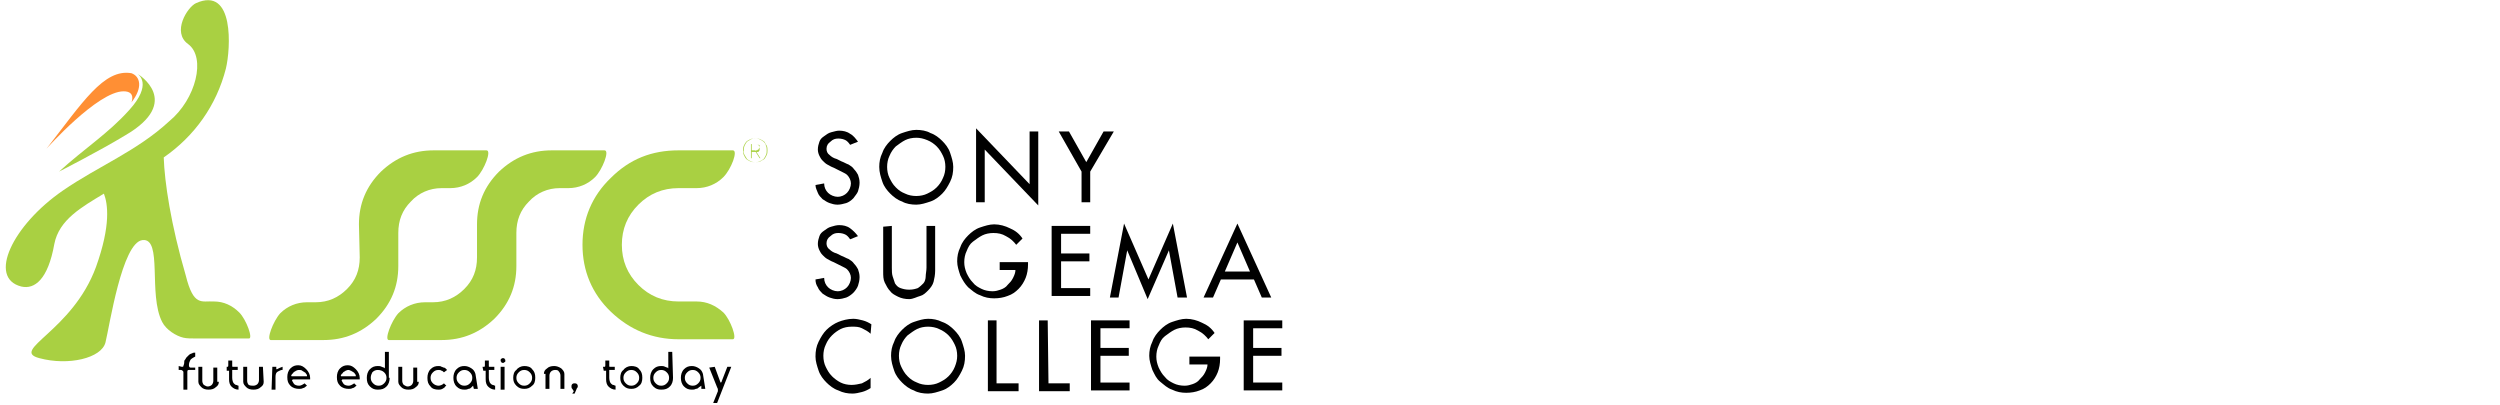 <?xml version="1.0" encoding="UTF-8"?> <!-- Generator: Adobe Illustrator 25.2.1, SVG Export Plug-In . SVG Version: 6.00 Build 0) --> <svg xmlns="http://www.w3.org/2000/svg" xmlns:xlink="http://www.w3.org/1999/xlink" version="1.1" id="Layer_1" x="0px" y="0px" width="317.6px" height="51.4px" viewBox="0 0 317.6 51.4" style="enable-background:new 0 0 317.6 51.4;" xml:space="preserve"> <style type="text/css"> .st0{fill-rule:evenodd;clip-rule:evenodd;fill:#FF8F34;} .st1{fill-rule:evenodd;clip-rule:evenodd;fill:#A9D042;} .st2{fill-rule:evenodd;clip-rule:evenodd;} </style> <g id="Layer_2_1_"> </g> <g> <path class="st0" d="M16.7,9.3c-3.5-0.6-6.2,3.7-10.8,9.6c0,0,6.5-7.3,9.8-7.3c1.6,0,1,1.4,1,1.4C18.2,11.1,17.8,9.7,16.7,9.3z"></path> <path class="st1" d="M7.5,21.8c3.3-3,6.2-4.8,8.9-7.8c3-3.3,1.2-4.5,1.1-4.6c0,0,5.8,3.5-1.6,7.8C12.6,19.2,7.5,21.8,7.5,21.8z"></path> <path class="st1" d="M45.6,28.5c0-2.6,0.9-4.8,2.8-6.7c1.9-1.8,4.1-2.7,6.7-2.7c0,0,6.1,0,6.7,0c0.7,0-0.3,2.5-1.2,3.4 s-2.1,1.4-3.4,1.4h-1.1c-1.5,0-2.9,0.6-3.9,1.7c-1.1,1.1-1.6,2.4-1.6,4v4.2c0,2.6-0.9,4.8-2.8,6.7c-1.9,1.8-4.1,2.7-6.7,2.7 c0,0-6.1,0-6.7,0c-0.6,0,0.3-2.4,1.2-3.4c0.9-0.9,2.1-1.4,3.4-1.4h1.1c1.6,0,2.9-0.6,4-1.7c1.1-1.1,1.6-2.4,1.6-4L45.6,28.5 L45.6,28.5z"></path> <path class="st1" d="M86.2,43.1c-3.3,0-6.2-1.2-8.6-3.5S74,34.4,74,31.1s1.2-6.2,3.6-8.5c2.4-2.4,5.2-3.5,8.6-3.5c0,0,6.2,0,6.9,0 c0.7,0-0.2,2.4-1.2,3.4c-0.9,0.9-2.1,1.4-3.4,1.4h-2.3c-2,0-3.7,0.7-5.1,2.1S79,29.1,79,31.1s0.7,3.7,2.1,5.1 c1.4,1.4,3.1,2.1,5.1,2.1h2.3c1.3,0,2.4,0.5,3.4,1.4c0.9,0.9,1.8,3.4,1.2,3.4C92.5,43.1,86.2,43.1,86.2,43.1z"></path> <path class="st1" d="M60.6,28.5c0-2.6,0.9-4.8,2.8-6.7c1.9-1.8,4.1-2.7,6.7-2.7c0,0,6.1,0,6.7,0c0.7,0-0.3,2.5-1.2,3.4 c-0.9,0.9-2.1,1.4-3.4,1.4h-1.1c-1.5,0-2.9,0.6-3.9,1.7c-1.1,1.1-1.6,2.4-1.6,4v4.2c0,2.6-0.9,4.8-2.8,6.7 c-1.9,1.8-4.1,2.7-6.7,2.7c0,0-6.1,0-6.7,0c-0.6,0,0.3-2.4,1.2-3.4c0.9-0.9,2.1-1.4,3.4-1.4h1c1.6,0,2.9-0.6,4-1.7 c1.1-1.1,1.6-2.4,1.6-4V28.5z"></path> <path class="st1" d="M30.4,39.7c-0.9-0.9-2-1.4-3.2-1.4c-1.6-0.1-2.6,0.7-3.6-3.3c-1.9-6.5-2.7-11.9-2.8-15 c3.9-2.7,6.7-6.6,7.9-11.3c0.6-2.5,1.1-10.5-3.8-8.3c-1.1,0.5-3.1,3.7-1,5.2c2.3,1.7,1,7-2.4,9.8c-4.1,3.8-9,5.7-13.5,8.8 c-6.4,4.4-9.6,11.1-5.3,12.2c1.7,0.4,3.4-0.9,4.2-5.4c0.6-3.1,3.5-4.7,6.3-6.4c0.5,1.3,0.9,4-1,9.3c-3,8.2-11,10.6-7.2,11.6 c3.7,1,7.9,0,8.4-2s2.1-12.7,4.7-13s0.7,6.9,2.5,10.4c0.5,1,1.8,1.8,2.7,2c0.4,0.1,1,0.1,1.6,0.1l0,0c0,0,6.1,0,6.7,0 C32.2,43.1,31.3,40.6,30.4,39.7z"></path> <g> <path class="st2" d="M23.1,46.6c0.1,0,0.2,0,0.2-0.1s0.1-0.2,0.1-0.4s0-0.3,0.1-0.4c0.1-0.1,0.1-0.2,0.2-0.3s0.2-0.2,0.3-0.3 c0.1-0.1,0.3-0.2,0.4-0.2c0.1-0.1,0.2-0.1,0.4-0.1v0.5c-0.2,0.1-0.4,0.2-0.6,0.4c-0.1,0.2-0.2,0.4-0.2,0.7c0,0.2,0.1,0.3,0.2,0.3 h0.3h0.3V47h-0.3H24c-0.2,0-0.2,0.1-0.2,0.3v0.2v2h-0.5v-2v-0.2c0-0.1,0-0.1-0.1-0.2c0,0-0.1-0.1-0.2-0.1h-0.3v-0.5L23.1,46.6 L23.1,46.6z"></path> <path class="st2" d="M27.8,48.5c0,0.3-0.1,0.5-0.4,0.7c-0.2,0.2-0.5,0.3-0.9,0.3s-0.7-0.1-0.9-0.3c-0.2-0.2-0.4-0.4-0.4-0.7v-1.9 h0.5v1.8c0,0.2,0.1,0.4,0.2,0.5c0.2,0.1,0.3,0.2,0.5,0.2s0.4-0.1,0.5-0.2c0.1-0.1,0.2-0.3,0.2-0.5v-1.7h0.5v1.8H27.8z"></path> <path class="st2" d="M28.7,46.6h0.2c0.1,0,0.1-0.1,0.1-0.2v-0.1v-0.5h0.5v0.5v0.2c0,0.1,0,0.1,0.1,0.1h0.6V47h-0.4h-0.2 c-0.1,0-0.1,0-0.1,0v0.1v0.1V48c0,0.3,0.1,0.6,0.2,0.7c0.1,0.1,0.2,0.2,0.3,0.2c0.1,0,0.2,0.1,0.3,0.1v0.5c-0.4,0-0.7-0.2-0.9-0.4 c-0.2-0.2-0.3-0.5-0.3-0.9v-0.9c0-0.1,0-0.2,0-0.2H29h-0.2v-0.5H28.7z"></path> <path class="st2" d="M33.5,48.5c0,0.3-0.1,0.5-0.4,0.7c-0.2,0.2-0.5,0.3-0.9,0.3c-0.4,0-0.7-0.1-0.9-0.3c-0.2-0.2-0.4-0.4-0.4-0.7 v-1.9h0.5v1.8c0,0.2,0.1,0.4,0.2,0.5C31.8,49,32,49,32.2,49s0.4-0.1,0.5-0.2c0.1-0.1,0.2-0.3,0.2-0.5v-1.7h0.5L33.5,48.5 L33.5,48.5z"></path> <path class="st2" d="M34.6,46.6h0.5v0.2c0,0.1,0,0.1,0,0.1l0,0c0,0,0,0,0.1,0l0.2-0.1l0.2-0.1c0.1,0,0.2-0.1,0.3-0.1V47h-0.1 c-0.1,0-0.3,0.1-0.5,0.2c-0.2,0.1-0.3,0.3-0.3,0.7v1.6h-0.5L34.6,46.6L34.6,46.6z"></path> <path class="st2" d="M37.4,48.2c-0.1,0-0.2,0-0.2,0l-0.1,0.1c0,0.1,0.1,0.2,0.2,0.4c0.1,0.2,0.4,0.3,0.7,0.3 c0.2,0,0.4-0.1,0.7-0.3L39,49c-0.2,0.1-0.3,0.3-0.5,0.3c-0.2,0.1-0.3,0.1-0.5,0.1c-0.4,0-0.8-0.1-1.1-0.4 c-0.3-0.3-0.4-0.6-0.4-1.1c0-0.4,0.1-0.8,0.4-1.1c0.3-0.3,0.6-0.4,1-0.4s0.7,0.2,1,0.5s0.5,0.7,0.5,1.1v0.2L37.4,48.2L37.4,48.2z M37.4,47.8h1.3c0.1,0,0.2,0,0.3,0c0,0,0,0,0-0.1c0,0,0-0.1-0.1-0.2c-0.1-0.1-0.1-0.2-0.2-0.2c-0.1-0.1-0.2-0.1-0.3-0.2 C38.3,47,38.1,47,38,47s-0.2,0-0.4,0.1c-0.1,0.1-0.2,0.1-0.3,0.2c-0.1,0.1-0.1,0.2-0.2,0.2c0,0.1-0.1,0.1-0.1,0.2 c0,0.1,0,0.1,0.1,0.1H37.4z"></path> <path class="st2" d="M43.7,48.2c-0.1,0-0.2,0-0.2,0l-0.1,0.1c0,0.1,0.1,0.2,0.2,0.4c0.1,0.2,0.4,0.3,0.7,0.3 c0.2,0,0.4-0.1,0.7-0.3l0.3,0.3c-0.2,0.1-0.3,0.3-0.5,0.3c-0.2,0.1-0.3,0.1-0.5,0.1c-0.4,0-0.8-0.1-1.1-0.4 c-0.3-0.3-0.4-0.6-0.4-1.1c0-0.4,0.1-0.8,0.4-1.1c0.3-0.3,0.6-0.4,1-0.4s0.7,0.2,1,0.5s0.5,0.7,0.5,1.1v0.2L43.7,48.2L43.7,48.2z M43.6,47.8h1.3c0.1,0,0.2,0,0.3,0c0,0,0,0,0-0.1c0,0,0-0.1-0.1-0.2c-0.1-0.1-0.1-0.2-0.2-0.2c-0.1-0.1-0.2-0.1-0.3-0.2 c-0.1,0-0.2-0.1-0.3-0.1s-0.2,0-0.4,0.1c-0.1,0.1-0.2,0.1-0.3,0.2c-0.1,0.1-0.1,0.2-0.2,0.2c0,0.1-0.1,0.1-0.1,0.2 c0,0.1,0,0.1,0.1,0.1H43.6z"></path> <path class="st2" d="M49.5,48c0,0.4-0.1,0.8-0.4,1.1c-0.3,0.3-0.6,0.4-1.1,0.4c-0.4,0-0.7-0.1-1-0.4c-0.3-0.3-0.4-0.6-0.4-1.1 c0-0.4,0.1-0.8,0.4-1.1c0.3-0.3,0.6-0.4,1-0.4c0.2,0,0.3,0,0.5,0.1s0.3,0.1,0.3,0.1l0.1,0.1l0,0l0,0c0,0,0,0,0-0.1v-2h0.5V48H49.5 z M47.1,48c0,0.3,0.1,0.5,0.3,0.7s0.4,0.3,0.7,0.3s0.5-0.1,0.7-0.3s0.3-0.4,0.3-0.7s-0.1-0.5-0.3-0.7S48.3,47,48,47 s-0.5,0.1-0.7,0.3C47.2,47.5,47.1,47.7,47.1,48z"></path> <path class="st2" d="M53.2,48.5c0,0.3-0.1,0.5-0.4,0.7c-0.2,0.2-0.5,0.3-0.9,0.3s-0.7-0.1-0.9-0.3s-0.4-0.4-0.4-0.7v-1.9h0.5v1.8 c0,0.2,0.1,0.4,0.2,0.5c0.2,0.1,0.3,0.2,0.5,0.2s0.4-0.1,0.5-0.2c0.1-0.1,0.2-0.3,0.2-0.5v-1.7H53v1.8H53.2z"></path> <path class="st2" d="M56.4,47.3c-0.1-0.1-0.2-0.2-0.3-0.2C56,47,55.8,47,55.7,47c-0.3,0-0.5,0.1-0.7,0.3s-0.3,0.4-0.3,0.7 s0.1,0.5,0.3,0.7s0.5,0.3,0.7,0.3s0.5-0.1,0.7-0.3l0.3,0.3c-0.1,0.1-0.2,0.1-0.2,0.2c0,0-0.1,0.1-0.3,0.2 c-0.2,0.1-0.3,0.1-0.5,0.1c-0.4,0-0.8-0.1-1-0.4c-0.3-0.3-0.4-0.6-0.4-1.1c0-0.4,0.1-0.8,0.4-1.1c0.3-0.3,0.6-0.4,1-0.4 c0.1,0,0.3,0,0.4,0.1c0.1,0,0.2,0.1,0.3,0.1s0.2,0.1,0.2,0.1s0.1,0.1,0.2,0.2L56.4,47.3z"></path> <path class="st2" d="M59.9,49.2c-0.1,0.1-0.2,0.2-0.4,0.2c-0.2,0.1-0.3,0.1-0.5,0.1c-0.4,0-0.7-0.1-1-0.4 c-0.3-0.3-0.4-0.7-0.4-1.1c0-0.4,0.1-0.8,0.4-1.1c0.3-0.3,0.6-0.4,1-0.4c0.3,0,0.6,0.1,0.9,0.3c0.3,0.2,0.4,0.4,0.5,0.7l0.3,1.9 h-0.5L60.1,49L59.9,49.2L59.9,49.2z M58,48c0,0.3,0.1,0.5,0.3,0.7S58.7,49,59,49s0.5-0.1,0.7-0.3S60,48.3,60,48s-0.1-0.5-0.3-0.7 S59.3,47,59,47s-0.5,0.1-0.7,0.3S58,47.7,58,48z"></path> <path class="st2" d="M61.3,46.6h0.2c0.1,0,0.1-0.1,0.1-0.2v-0.1v-0.5h0.5v0.5v0.2c0,0.1,0,0.1,0.1,0.1h0.6V47h-0.4h-0.2 c-0.1,0-0.1,0-0.1,0v0.1v0.1V48c0,0.3,0.1,0.6,0.2,0.7c0.1,0.1,0.2,0.2,0.3,0.2s0.2,0.1,0.3,0.1v0.5c-0.4,0-0.7-0.2-0.9-0.4 s-0.3-0.5-0.3-0.9v-0.9c0-0.1,0-0.2,0-0.2h-0.1h-0.2L61.3,46.6L61.3,46.6z"></path> <path class="st2" d="M63.9,45.5c0.1,0,0.2,0,0.2,0.1c0.1,0.1,0.1,0.1,0.1,0.2c0,0.1,0,0.2-0.1,0.2c-0.1,0.1-0.1,0.1-0.2,0.1 c-0.1,0-0.2,0-0.2-0.1c-0.1-0.1-0.1-0.1-0.1-0.2c0-0.1,0-0.2,0.1-0.2C63.7,45.5,63.8,45.5,63.9,45.5L63.9,45.5z M63.6,46.6h0.5 v2.9h-0.5V46.6z"></path> <path class="st2" d="M66.6,46.5c0.4,0,0.8,0.1,1,0.4c0.3,0.3,0.4,0.6,0.4,1.1c0,0.4-0.1,0.8-0.4,1c-0.3,0.3-0.6,0.4-1,0.4 s-0.7-0.1-1-0.4c-0.3-0.3-0.4-0.6-0.4-1l0,0c0-0.4,0.1-0.8,0.4-1C65.8,46.7,66.2,46.5,66.6,46.5L66.6,46.5z M65.6,48 c0,0.3,0.1,0.5,0.3,0.7c0.2,0.2,0.4,0.3,0.7,0.3c0.3,0,0.5-0.1,0.7-0.3s0.3-0.4,0.3-0.7s-0.1-0.5-0.3-0.7 c-0.2-0.2-0.4-0.3-0.7-0.3c-0.3,0-0.5,0.1-0.7,0.3C65.7,47.5,65.6,47.7,65.6,48z"></path> <path class="st2" d="M69.1,47.5c0-0.3,0.1-0.5,0.4-0.7c0.2-0.2,0.5-0.3,0.9-0.3c0.3,0,0.6,0.1,0.9,0.3c0.2,0.2,0.4,0.4,0.4,0.7 v1.9h-0.5v-1.7c0-0.2-0.1-0.4-0.2-0.5C70.9,47,70.7,47,70.5,47s-0.4,0.1-0.5,0.2c-0.1,0.1-0.2,0.3-0.2,0.5v1.7h-0.5v-1.9H69.1z"></path> <path class="st2" d="M72.9,49.7L72.9,49.7L72.9,49.7l-0.2-0.3c-0.1-0.1-0.1-0.2-0.1-0.3s0-0.2,0.1-0.3s0.2-0.1,0.3-0.1 c0.1,0,0.2,0,0.3,0.1c0.1,0.1,0.1,0.2,0.1,0.3s0,0.1-0.1,0.2L73,50h-0.3L72.9,49.7z"></path> <path class="st2" d="M76.6,46.6h0.2c0.1,0,0.1-0.1,0.1-0.2v-0.1v-0.5h0.5v0.5v0.2c0,0.1,0,0.1,0.1,0.1h0.6V47h-0.4h-0.2 c-0.1,0-0.1,0-0.1,0v0.1v0.1V48c0,0.3,0.1,0.6,0.2,0.7c0.1,0.1,0.2,0.2,0.3,0.2c0.1,0,0.2,0.1,0.3,0.1v0.5c-0.4,0-0.7-0.2-0.9-0.4 c-0.2-0.2-0.3-0.5-0.3-0.9v-0.9c0-0.1,0-0.2,0-0.2h-0.1h-0.2L76.6,46.6L76.6,46.6z"></path> <path class="st2" d="M80.2,46.5c0.4,0,0.8,0.1,1,0.4c0.3,0.3,0.4,0.6,0.4,1.1c0,0.4-0.1,0.8-0.4,1c-0.3,0.3-0.6,0.4-1,0.4 s-0.7-0.1-1-0.4c-0.3-0.3-0.4-0.6-0.4-1l0,0c0-0.4,0.1-0.8,0.4-1C79.4,46.7,79.8,46.5,80.2,46.5L80.2,46.5z M79.2,48 c0,0.3,0.1,0.5,0.3,0.7c0.2,0.2,0.4,0.3,0.7,0.3c0.3,0,0.5-0.1,0.7-0.3s0.3-0.4,0.3-0.7s-0.1-0.5-0.3-0.7 c-0.2-0.2-0.4-0.3-0.7-0.3c-0.3,0-0.5,0.1-0.7,0.3S79.2,47.7,79.2,48z"></path> <path class="st2" d="M85.5,48c0,0.4-0.1,0.8-0.4,1.1s-0.6,0.4-1.1,0.4c-0.4,0-0.7-0.1-1-0.4c-0.3-0.3-0.4-0.6-0.4-1.1 c0-0.4,0.1-0.8,0.4-1.1s0.6-0.4,1-0.4c0.2,0,0.3,0,0.5,0.1s0.3,0.1,0.3,0.1l0.1,0.1l0,0l0,0c0,0,0,0,0-0.1v-2h0.5L85.5,48L85.5,48 z M83,48c0,0.3,0.1,0.5,0.3,0.7c0.2,0.2,0.4,0.3,0.7,0.3c0.3,0,0.5-0.1,0.7-0.3S85,48.3,85,48s-0.1-0.5-0.3-0.7 C84.5,47.1,84.3,47,84,47s-0.5,0.1-0.7,0.3C83.1,47.5,83,47.7,83,48z"></path> <path class="st2" d="M88.8,49.2c-0.1,0.1-0.2,0.2-0.4,0.2c-0.2,0.1-0.3,0.1-0.5,0.1c-0.4,0-0.7-0.1-1-0.4 c-0.3-0.3-0.4-0.7-0.4-1.1c0-0.4,0.1-0.8,0.4-1.1s0.6-0.4,1-0.4c0.3,0,0.6,0.1,0.9,0.3s0.4,0.4,0.5,0.7l0.3,1.9h-0.5l0-0.4 L88.8,49.2L88.8,49.2z M87,48c0,0.3,0.1,0.5,0.3,0.7c0.2,0.2,0.4,0.3,0.7,0.3c0.3,0,0.5-0.1,0.7-0.3S89,48.3,89,48 s-0.1-0.5-0.3-0.7C88.5,47.1,88.3,47,88,47s-0.5,0.1-0.7,0.3C87.1,47.5,87,47.7,87,48z"></path> <path class="st2" d="M90.8,46.6l0.7,1.9c0,0.1,0.1,0.1,0.1,0.1s0.1-0.1,0.1-0.2l0.7-1.8h0.5l-1.8,4.6h-0.5l0.6-1.5 c0-0.1,0-0.2,0-0.2c0-0.1,0-0.1-0.1-0.3l-1-2.5L90.8,46.6z"></path> </g> <path class="st1" d="M94.5,18.5c0.1-0.2,0.2-0.4,0.3-0.5c0.1-0.1,0.3-0.2,0.5-0.3c0.2-0.1,0.4-0.1,0.6-0.1s0.4,0,0.6,0.1 s0.4,0.2,0.5,0.3c0.1,0.1,0.3,0.3,0.3,0.5c0.1,0.2,0.1,0.4,0.1,0.6s0,0.4-0.1,0.6s-0.2,0.4-0.3,0.5c-0.1,0.1-0.3,0.2-0.5,0.3 c-0.2,0.1-0.4,0.1-0.6,0.1s-0.4,0-0.6-0.1s-0.4-0.2-0.5-0.3c-0.1-0.1-0.2-0.3-0.3-0.5c-0.1-0.2-0.1-0.4-0.1-0.6 S94.4,18.7,94.5,18.5L94.5,18.5z M94.6,19.7c0.1,0.2,0.2,0.3,0.3,0.5c0.1,0.1,0.3,0.2,0.5,0.3c0.2,0.1,0.4,0.1,0.6,0.1 s0.4,0,0.6-0.1s0.3-0.2,0.5-0.3c0.1-0.1,0.2-0.3,0.3-0.5c0.1-0.2,0.1-0.4,0.1-0.6s0-0.4-0.1-0.6s-0.2-0.3-0.3-0.5 c-0.1-0.1-0.3-0.2-0.5-0.3c-0.2-0.1-0.4-0.1-0.6-0.1s-0.4,0-0.6,0.1s-0.3,0.2-0.5,0.3c-0.1,0.1-0.2,0.3-0.3,0.5 c-0.1,0.2-0.1,0.4-0.1,0.6C94.4,19.3,94.5,19.5,94.6,19.7L94.6,19.7z M96,18.3h-0.6v1.8h0.1v-0.8h0.4H96l0,0l0,0l0.5,0.8h0.1 l-0.5-0.8c0.1,0,0.1,0,0.2,0s0.1,0,0.1-0.1l0.1-0.1c0-0.1,0-0.1,0-0.2c0-0.2,0-0.3-0.1-0.4C96.3,18.3,96.2,18.3,96,18.3L96,18.3z M96.1,19.1c0.1,0,0.1,0,0.2-0.1c0.1,0,0.1-0.1,0.1-0.1c0-0.1,0.1-0.1,0.1-0.2s0-0.1,0-0.2s-0.1-0.1-0.1-0.1s-0.1,0-0.2-0.1 c-0.1,0-0.1,0-0.2,0h-0.5v0.8h0.4C96,19.2,96,19.1,96.1,19.1z"></path> </g> <g> <path d="M108,18.4c-0.2-0.3-0.4-0.5-0.6-0.6s-0.5-0.2-0.9-0.2s-0.7,0.1-1,0.4c-0.3,0.2-0.5,0.5-0.5,0.9c0,0.3,0.1,0.6,0.4,0.8 c0.2,0.2,0.5,0.4,0.9,0.5l0.6,0.3c0.3,0.1,0.6,0.3,0.9,0.4c0.3,0.2,0.5,0.3,0.7,0.6c0.2,0.2,0.4,0.5,0.5,0.7c0.1,0.3,0.2,0.6,0.2,1 s-0.1,0.8-0.2,1.1c-0.1,0.3-0.4,0.6-0.6,0.9c-0.3,0.3-0.6,0.5-0.9,0.6c-0.4,0.1-0.7,0.2-1.1,0.2s-0.7-0.1-1-0.2s-0.6-0.3-0.9-0.5 c-0.2-0.2-0.5-0.5-0.6-0.8s-0.3-0.6-0.3-1l1.1-0.2c0,0.5,0.2,0.9,0.5,1.2c0.3,0.3,0.8,0.5,1.2,0.5c0.5,0,0.9-0.2,1.2-0.5 c0.3-0.3,0.5-0.8,0.5-1.2c0-0.4-0.2-0.8-0.5-1.1c-0.1-0.1-0.3-0.2-0.5-0.3c-0.2-0.1-0.4-0.2-0.6-0.3l-0.6-0.3 c-0.3-0.1-0.6-0.3-0.8-0.4s-0.4-0.3-0.6-0.5s-0.3-0.4-0.4-0.6s-0.2-0.5-0.2-0.8c0-0.4,0.1-0.7,0.2-1s0.3-0.5,0.6-0.7 s0.5-0.4,0.9-0.5s0.7-0.2,1-0.2c0.5,0,1,0.1,1.4,0.4c0.4,0.2,0.7,0.6,1,1L108,18.4z"></path> <path d="M118.2,16.9c0.6,0.2,1.1,0.6,1.5,1s0.8,0.9,1,1.5s0.4,1.2,0.4,1.8c0,0.7-0.1,1.3-0.4,1.9s-0.6,1.1-1,1.5s-0.9,0.8-1.5,1 S117,26,116.4,26c-0.6,0-1.3-0.1-1.8-0.4c-0.6-0.2-1.1-0.6-1.5-1s-0.8-0.9-1-1.5s-0.4-1.2-0.4-1.9c0-0.6,0.1-1.2,0.4-1.8 c0.2-0.6,0.6-1.1,1-1.5s0.9-0.8,1.5-1s1.2-0.4,1.8-0.4S117.7,16.6,118.2,16.9z M117.8,24.6c0.4-0.2,0.8-0.4,1.2-0.8 c0.3-0.3,0.6-0.7,0.8-1.2c0.2-0.4,0.3-0.9,0.3-1.4s-0.1-1-0.3-1.4s-0.4-0.8-0.8-1.2c-0.3-0.3-0.7-0.6-1.2-0.8s-0.9-0.3-1.4-0.3 s-1,0.1-1.4,0.3s-0.8,0.5-1.2,0.8c-0.3,0.3-0.6,0.7-0.8,1.2c-0.2,0.4-0.3,0.9-0.3,1.4s0.1,1,0.3,1.4c0.2,0.4,0.4,0.8,0.8,1.2 s0.7,0.6,1.2,0.8c0.4,0.2,0.9,0.3,1.4,0.3S117.4,24.8,117.8,24.6z"></path> <path d="M124,16.3l6.8,7.1v-6.7h1.1v9.4l-6.8-7.1v6.7H124V16.3z"></path> <path d="M134.5,16.7h1.3l2.2,3.9l2.2-3.9h1.3l-3,5.1v3.9h-1.1v-3.9L134.5,16.7z"></path> <path d="M108,30.4c-0.2-0.3-0.4-0.5-0.6-0.6s-0.5-0.2-0.9-0.2s-0.7,0.1-1,0.4c-0.3,0.2-0.5,0.5-0.5,0.9c0,0.3,0.1,0.6,0.4,0.8 c0.2,0.2,0.5,0.4,0.9,0.5l0.6,0.3c0.3,0.1,0.6,0.3,0.9,0.4c0.3,0.2,0.5,0.3,0.7,0.6c0.2,0.2,0.4,0.5,0.5,0.7c0.1,0.3,0.2,0.6,0.2,1 s-0.1,0.8-0.2,1.1s-0.4,0.7-0.6,0.9s-0.6,0.5-0.9,0.6s-0.7,0.2-1.1,0.2s-0.7-0.1-1-0.2c-0.3-0.1-0.6-0.3-0.9-0.5 c-0.2-0.2-0.5-0.5-0.6-0.8c-0.2-0.3-0.3-0.6-0.3-1l1.1-0.2c0,0.5,0.2,0.9,0.5,1.2s0.8,0.5,1.2,0.5c0.5,0,0.9-0.2,1.2-0.5 c0.3-0.3,0.5-0.8,0.5-1.2s-0.2-0.8-0.5-1.1c-0.1-0.1-0.3-0.2-0.5-0.3s-0.4-0.2-0.6-0.3l-0.6-0.3c-0.3-0.1-0.6-0.3-0.8-0.4 s-0.4-0.3-0.6-0.5s-0.3-0.4-0.4-0.6c-0.1-0.2-0.2-0.5-0.2-0.8c0-0.4,0.1-0.7,0.2-1s0.3-0.5,0.6-0.7s0.5-0.4,0.9-0.5 c0.3-0.1,0.7-0.2,1-0.2c0.5,0,1,0.1,1.4,0.4s0.7,0.6,1,1L108,30.4z"></path> <path d="M113.3,28.7V34c0,0.4,0,0.8,0.1,1.1s0.2,0.6,0.3,0.9c0.2,0.3,0.4,0.5,0.7,0.6s0.6,0.2,1.1,0.2s0.8-0.1,1.1-0.2 c0.3-0.2,0.5-0.4,0.7-0.6s0.3-0.6,0.3-0.9s0.1-0.7,0.1-1.1v-5.3h1.1v5.7c0,0.5-0.1,1-0.2,1.4s-0.4,0.8-0.7,1.1 c-0.3,0.3-0.6,0.6-1,0.7S116,38,115.5,38s-1-0.1-1.4-0.3s-0.8-0.4-1-0.7c-0.3-0.3-0.5-0.7-0.7-1.1s-0.2-0.9-0.2-1.4v-5.7 L113.3,28.7L113.3,28.7z"></path> <path d="M130.6,33.2v0.4c0,0.6-0.1,1.2-0.3,1.7s-0.5,1-0.9,1.4s-0.8,0.7-1.4,0.9c-0.5,0.2-1.1,0.3-1.7,0.3c-0.6,0-1.2-0.1-1.8-0.4 c-0.6-0.2-1-0.6-1.5-1c-0.4-0.4-0.7-0.9-1-1.5c-0.2-0.6-0.4-1.2-0.4-1.8s0.1-1.2,0.4-1.8c0.2-0.6,0.6-1.1,1-1.5s0.9-0.8,1.5-1 s1.2-0.4,1.8-0.4c0.7,0,1.4,0.2,2,0.5c0.7,0.3,1.2,0.7,1.6,1.3l-0.8,0.8c-0.3-0.4-0.7-0.8-1.3-1.1c-0.5-0.3-1-0.4-1.6-0.4 c-0.5,0-1,0.1-1.4,0.3c-0.4,0.2-0.8,0.5-1.2,0.8s-0.6,0.7-0.8,1.2c-0.2,0.4-0.3,0.9-0.3,1.4s0.1,0.9,0.3,1.4 c0.2,0.4,0.4,0.8,0.8,1.2c0.3,0.4,0.7,0.6,1.1,0.8c0.4,0.2,0.9,0.3,1.4,0.3c0.4,0,0.7-0.1,1-0.2c0.3-0.1,0.7-0.3,0.9-0.6 c0.3-0.3,0.5-0.5,0.7-0.9s0.3-0.7,0.3-1h-2v-1h3.6V33.2z"></path> <path d="M133.6,28.7h4.9v1h-3.7v2.5h3.6v1h-3.6v3.4h3.7v1h-4.9V28.7z"></path> <path d="M143.2,31.8L143.2,31.8l-1.1,6H141l1.8-9.4l3.1,7.1l3.1-7.1l1.8,9.4h-1.2l-1.1-6l0,0l-2.7,6.2L143.2,31.8z"></path> <path d="M155.1,35.5l-1,2.3h-1.2l4.3-9.4l4.3,9.4h-1.2l-1-2.3H155.1z M157.2,30.8l-1.6,3.7h3.2L157.2,30.8z"></path> <path d="M110.6,42.4c-0.3-0.3-0.7-0.5-1.1-0.7s-0.8-0.2-1.3-0.2s-1,0.1-1.4,0.3s-0.8,0.5-1.1,0.8c-0.3,0.3-0.6,0.7-0.8,1.2 c-0.2,0.4-0.3,0.9-0.3,1.4s0.1,1,0.3,1.4c0.2,0.4,0.4,0.8,0.8,1.2c0.3,0.3,0.7,0.6,1.1,0.8s0.9,0.3,1.4,0.3c0.4,0,0.9-0.1,1.3-0.2 c0.4-0.2,0.8-0.4,1.1-0.7v1.3c-0.3,0.2-0.7,0.4-1.1,0.5s-0.8,0.2-1.2,0.2c-0.6,0-1.2-0.1-1.8-0.4c-0.6-0.2-1.1-0.6-1.5-1 s-0.8-0.9-1-1.5s-0.4-1.2-0.4-1.8c0-0.7,0.1-1.3,0.4-1.9s0.6-1.1,1-1.5s1-0.8,1.5-1s1.2-0.4,1.9-0.4c0.4,0,0.8,0.1,1.2,0.2 c0.4,0.1,0.8,0.3,1.1,0.5L110.6,42.4L110.6,42.4z"></path> <path d="M119.7,40.9c0.6,0.2,1.1,0.6,1.5,1s0.8,0.9,1,1.5s0.4,1.2,0.4,1.8c0,0.7-0.1,1.3-0.4,1.9s-0.6,1.1-1,1.5s-0.9,0.8-1.5,1 s-1.2,0.4-1.8,0.4c-0.6,0-1.3-0.1-1.8-0.4c-0.6-0.2-1.1-0.6-1.5-1s-0.8-0.9-1-1.5s-0.4-1.2-0.4-1.9c0-0.6,0.1-1.2,0.4-1.8 c0.2-0.6,0.6-1.1,1-1.5s0.9-0.8,1.5-1s1.2-0.4,1.8-0.4S119.1,40.6,119.7,40.9z M119.3,48.6c0.4-0.2,0.8-0.4,1.2-0.8 c0.3-0.3,0.6-0.7,0.8-1.2s0.3-0.9,0.3-1.4s-0.1-1-0.3-1.4c-0.2-0.4-0.4-0.8-0.8-1.2c-0.3-0.3-0.7-0.6-1.2-0.8 c-0.4-0.2-0.9-0.3-1.4-0.3s-1,0.1-1.4,0.3s-0.8,0.5-1.2,0.8c-0.3,0.3-0.6,0.7-0.8,1.2c-0.2,0.4-0.3,0.9-0.3,1.4s0.1,1,0.3,1.4 c0.2,0.4,0.4,0.8,0.8,1.2s0.7,0.6,1.2,0.8c0.4,0.2,0.9,0.3,1.4,0.3C118.4,48.9,118.9,48.8,119.3,48.6z"></path> <path d="M126.7,48.7h2.7v1h-3.9v-9h1.1v8H126.7z"></path> <path d="M133.2,48.7h2.7v1H132v-9h1.1L133.2,48.7L133.2,48.7z"></path> <path d="M138.6,40.7h4.9v1h-3.7v2.5h3.6v1h-3.6v3.4h3.7v1h-4.9V40.7z"></path> <path d="M155,45.2v0.4c0,0.6-0.1,1.2-0.3,1.7s-0.5,1-0.9,1.4s-0.8,0.7-1.4,0.9c-0.5,0.2-1.1,0.3-1.7,0.3c-0.6,0-1.2-0.1-1.8-0.4 c-0.6-0.2-1-0.6-1.5-1s-0.7-0.9-1-1.5c-0.2-0.6-0.4-1.2-0.4-1.8s0.1-1.2,0.4-1.8c0.2-0.6,0.6-1.1,1-1.5s0.9-0.8,1.5-1 s1.2-0.4,1.8-0.4c0.7,0,1.4,0.2,2,0.5c0.7,0.3,1.2,0.7,1.6,1.3l-0.8,0.8c-0.3-0.4-0.7-0.8-1.3-1.1c-0.5-0.3-1-0.4-1.6-0.4 c-0.5,0-1,0.1-1.4,0.3s-0.8,0.5-1.2,0.8s-0.6,0.7-0.8,1.2c-0.2,0.4-0.3,0.9-0.3,1.4s0.1,0.9,0.3,1.4c0.2,0.4,0.4,0.8,0.8,1.2 c0.3,0.4,0.7,0.6,1.1,0.8c0.4,0.2,0.9,0.3,1.4,0.3c0.4,0,0.7-0.1,1-0.2c0.3-0.1,0.7-0.3,0.9-0.6c0.3-0.3,0.5-0.5,0.7-0.9 s0.3-0.7,0.3-1h-2.3v-1h3.9V45.2z"></path> <path d="M158,40.7h4.9v1h-3.7v2.5h3.6v1h-3.6v3.4h3.7v1H158V40.7z"></path> </g> </svg> 